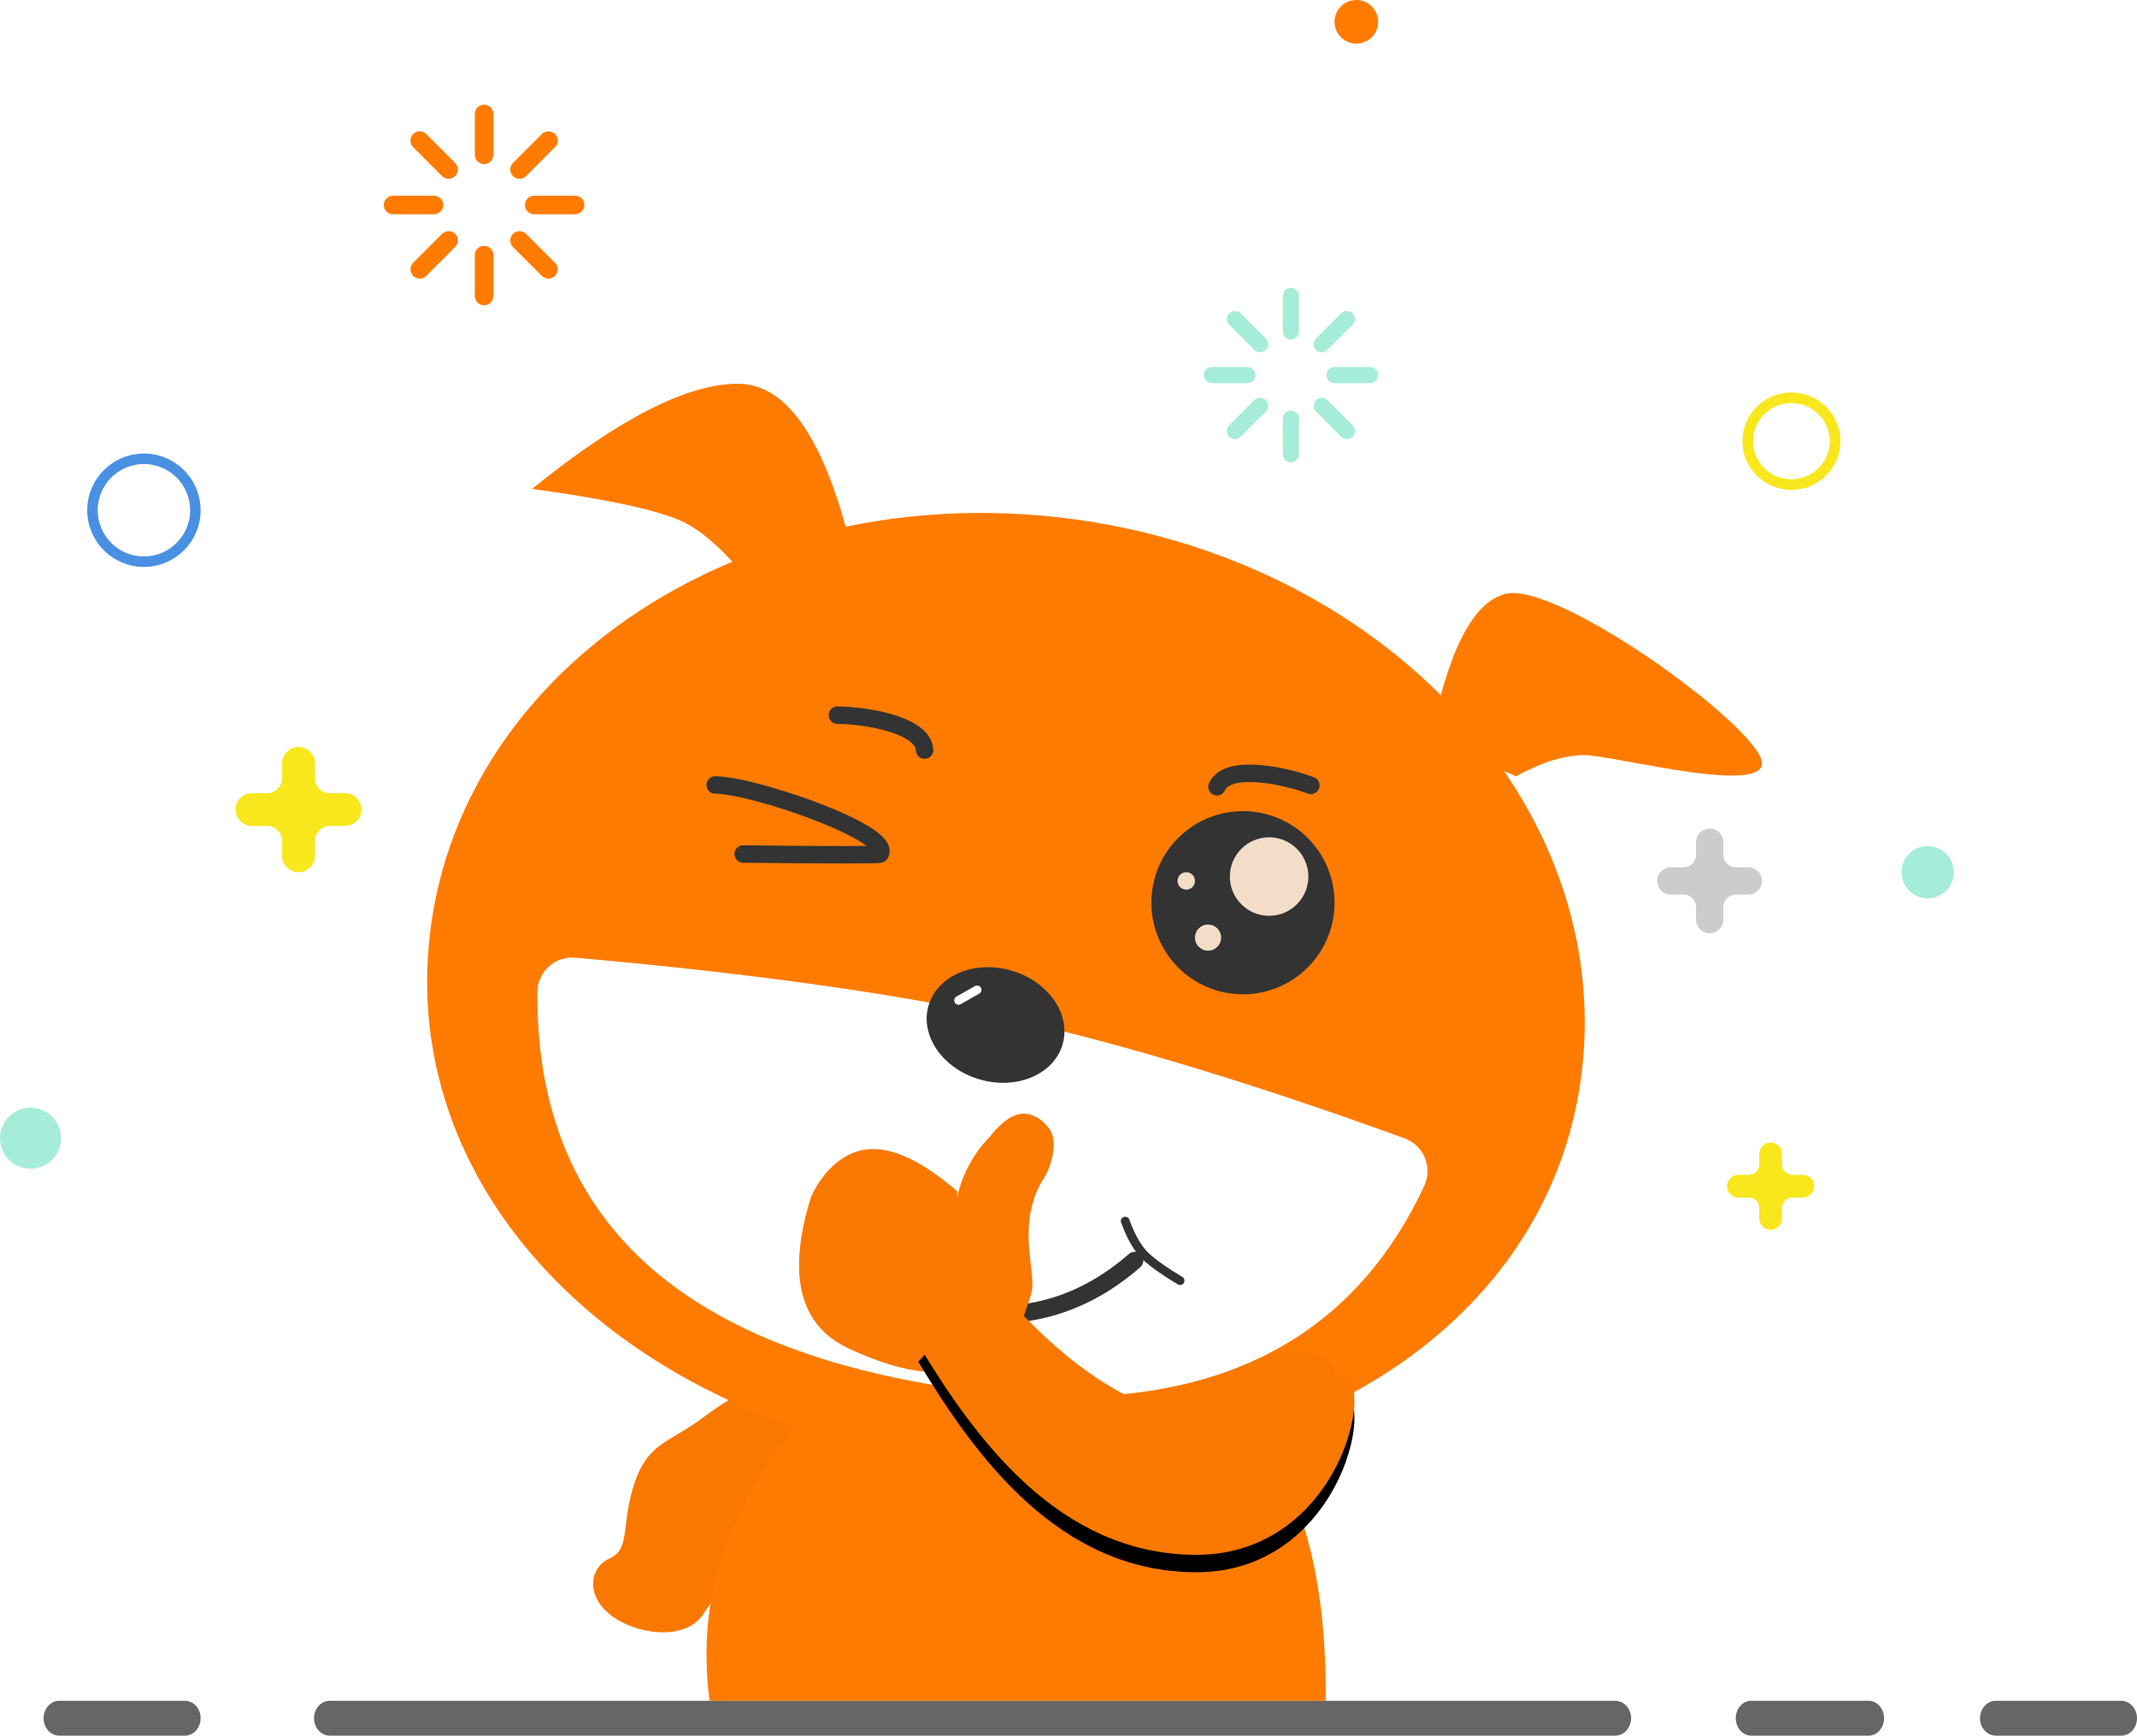 <svg xmlns="http://www.w3.org/2000/svg" xmlns:xlink="http://www.w3.org/1999/xlink" width="245" height="199" viewBox="0 0 245 199">
  <defs>
    <path id="feedback-image-b" d="M111,113.526 C111,118.579 108.74,129.501 103.036,131.696 C97.331,133.89 92.349,134.351 83.593,124.601 C77.756,118.1 81.774,114.409 95.646,113.526 C105.882,110.158 111,110.158 111,113.526 Z"/>
    <filter id="feedback-image-a" width="146.7%" height="163.6%" x="-23.3%" y="-22.7%" filterUnits="objectBoundingBox">
      <feOffset dy="2" in="SourceAlpha" result="shadowOffsetOuter1"/>
      <feGaussianBlur in="shadowOffsetOuter1" result="shadowBlurOuter1" stdDeviation="2"/>
      <feColorMatrix in="shadowBlurOuter1" values="0 0 0 0 0   0 0 0 0 0   0 0 0 0 0  0 0 0 0.154 0"/>
    </filter>
    <path id="feedback-image-d" d="M110.488,113.887 C116.609,110.115 113.184,134.357 95.052,134.266 C79.364,134.186 69.806,120.962 63.272,110.115 C64.735,108.726 70.394,101.149 72.155,103.255 C78.262,110.558 84.506,115.354 90.887,117.644 C99.874,117.653 106.408,116.401 110.488,113.887 Z"/>
    <filter id="feedback-image-c" width="128%" height="144.6%" x="-14%" y="-15.9%" filterUnits="objectBoundingBox">
      <feOffset dy="2" in="SourceAlpha" result="shadowOffsetOuter1"/>
      <feGaussianBlur in="shadowOffsetOuter1" result="shadowBlurOuter1" stdDeviation="2"/>
      <feColorMatrix in="shadowBlurOuter1" values="0 0 0 0 0   0 0 0 0 0   0 0 0 0 0  0 0 0 0.154 0"/>
    </filter>
  </defs>
  <g fill="none" fill-rule="evenodd">
    <g fill-rule="nonzero">
      <path fill="#FEDEBB" d="M229,197 L243,197"/>
      <path fill="#666" d="M243.179,199 L228.821,199 C227.815,199 227,198.105 227,197 C227,195.895 227.815,195 228.821,195 L243.179,195 C244.185,195 245,195.895 245,197 C245,198.105 244.185,199 243.179,199 Z"/>
      <path fill="#FEDEBB" d="M201,197 L215,197"/>
      <path fill="#666" d="M214.222,199 L200.778,199 C199.796,199 199,198.105 199,197 C199,195.895 199.796,195 200.778,195 L214.222,195 C215.204,195 216,195.895 216,197 C216,198.105 215.204,199 214.222,199 Z"/>
      <path fill="#FEDEBB" d="M38,197 L185,197"/>
      <path fill="#666" d="M185.172 199L37.828 199C36.819 199 36 198.105 36 197 36 195.895 36.819 195 37.828 195L185.172 195C186.181 195 187 195.895 187 197 187 198.105 186.181 199 185.172 199L185.172 199zM21.199 199L6.801 199C5.806 199 5 198.105 5 197 5 195.895 5.806 195 6.801 195L21.199 195C22.194 195 23 195.895 23 197 23 198.105 22.194 199 21.199 199L21.199 199z"/>
      <path fill="#A5EDD8" d="M7,130.5 C7,132.432 5.434,134 3.5,134 C1.566,134 0,132.432 0,130.5 C0,128.565 1.566,127 3.5,127 C5.434,127 7,128.565 7,130.5 Z"/>
      <path fill="#FF7B00" d="M155.501,5 C154.12,5 153,3.88 153,2.5 C153,1.12 154.12,2.93113146e-07 155.501,4.36821813e-08 C156.882,-0 158,1.12 158,2.5 C158,3.88 156.882,5 155.501,5 Z"/>
      <path fill="#A5EDD8" d="M224,100 C224,101.656 222.656,103 221,103 C219.343,103 218,101.656 218,100 C218,98.344 219.343,97 221,97 C222.656,97 224,98.344 224,100 Z"/>
      <path fill="#4A90E2" d="M16.5,65 C12.916,65 10,62.084 10,58.5 C10,54.916 12.916,52 16.5,52 C20.084,52 23,54.916 23,58.5 C23,62.084 20.084,65 16.5,65 L16.5,65 Z M16.5,53.199 C13.577,53.199 11.199,55.577 11.199,58.5 C11.199,61.423 13.577,63.801 16.5,63.801 C19.423,63.801 21.801,61.423 21.801,58.5 C21.801,55.577 19.423,53.199 16.5,53.199 L16.5,53.199 Z"/>
      <path fill="#F8E71C" d="M205.381,56.167 C202.284,56.167 199.763,53.663 199.763,50.585 C199.763,47.505 202.284,45 205.381,45 C208.479,45 211,47.506 211,50.585 C211,53.663 208.479,56.167 205.381,56.167 Z M205.381,46.21 C202.955,46.21 200.981,48.173 200.981,50.585 C200.981,52.995 202.955,54.956 205.381,54.956 C207.808,54.956 209.782,52.995 209.782,50.585 C209.782,48.173 207.808,46.21 205.381,46.21 Z M37.838,90.948 C36.884,90.948 36.11,90.18 36.109,89.232 L36.109,87.516 C36.11,87.019 35.912,86.542 35.558,86.19 C35.205,85.838 34.725,85.641 34.225,85.64 C33.725,85.641 33.246,85.838 32.892,86.19 C32.539,86.542 32.34,87.019 32.34,87.516 L32.34,89.232 C32.339,90.18 31.566,90.948 30.612,90.948 L28.884,90.948 C27.844,90.948 27,91.786 27,92.82 C27,93.856 27.843,94.696 28.884,94.696 L30.612,94.696 C31.07,94.695 31.51,94.876 31.834,95.198 C32.158,95.52 32.34,95.956 32.34,96.412 L32.34,98.128 C32.34,99.164 33.184,100 34.225,100 C34.725,100 35.205,99.803 35.558,99.452 C35.911,99.101 36.11,98.625 36.109,98.128 L36.109,96.412 C36.109,95.956 36.292,95.52 36.616,95.198 C36.94,94.876 37.38,94.695 37.838,94.696 L39.565,94.696 C40.606,94.696 41.45,93.857 41.45,92.822 C41.45,91.787 40.606,90.948 39.565,90.948 L37.838,90.948 L37.838,90.948 Z"/>
      <path fill="#CCC" d="M199.004,99.436 C198.624,99.435 198.26,99.284 197.992,99.014 C197.723,98.745 197.572,98.38 197.573,97.999 L197.573,96.565 C197.573,96.15 197.408,95.751 197.115,95.458 C196.821,95.164 196.423,94.999 196.008,95 C195.594,95 195.197,95.165 194.904,95.459 C194.611,95.752 194.447,96.15 194.447,96.565 L194.447,97.999 C194.448,98.38 194.296,98.746 194.027,99.015 C193.758,99.285 193.394,99.436 193.013,99.436 L191.582,99.436 C191.019,99.428 190.496,99.725 190.213,100.212 C189.929,100.699 189.929,101.301 190.213,101.788 C190.496,102.275 191.019,102.571 191.582,102.564 L193.013,102.564 C193.394,102.564 193.759,102.715 194.028,102.985 C194.297,103.254 194.448,103.62 194.447,104.001 L194.447,105.434 C194.447,105.849 194.611,106.247 194.904,106.541 C195.197,106.835 195.594,107 196.008,107 C196.423,107.001 196.821,106.836 197.115,106.542 C197.408,106.248 197.573,105.85 197.573,105.434 L197.573,104.001 C197.572,103.62 197.723,103.255 197.991,102.985 C198.26,102.716 198.624,102.564 199.004,102.564 L200.437,102.564 C201.3,102.564 202,101.863 202,100.998 C202,100.136 201.299,99.436 200.437,99.436 L199.004,99.436 L199.004,99.436 Z"/>
      <path fill="#F8E71C" d="M205.498,134.699 C204.84,134.699 204.305,134.159 204.305,133.502 L204.305,132.305 C204.305,131.584 203.721,131 203,131 C202.279,131 201.695,131.584 201.695,132.305 L201.695,133.502 C201.695,134.159 201.16,134.699 200.502,134.699 L199.305,134.699 C198.959,134.698 198.627,134.835 198.382,135.079 C198.138,135.323 198,135.655 198,136 C198,136.346 198.137,136.678 198.382,136.923 C198.627,137.167 198.959,137.305 199.305,137.305 L200.502,137.305 C201.16,137.306 201.694,137.84 201.695,138.498 L201.695,139.695 C201.695,140.416 202.279,141 203,141 C203.721,141 204.305,140.416 204.305,139.695 L204.305,138.498 C204.306,137.84 204.84,137.306 205.498,137.305 L206.695,137.305 C207.041,137.305 207.373,137.168 207.618,136.923 C207.863,136.678 208,136.346 208,136 C208,135.655 207.862,135.323 207.618,135.079 C207.373,134.835 207.041,134.698 206.695,134.699 L205.498,134.699 L205.498,134.699 Z"/>
      <path fill="#FF7B00" d="M55.5,12 C55.218,12 54.947,12.112 54.747,12.313 C54.547,12.513 54.435,12.784 54.436,13.067 L54.434,17.75 C54.434,18.336 54.912,18.813 55.501,18.817 C56.088,18.817 56.565,18.336 56.565,17.75 L56.565,13.067 C56.566,12.478 56.089,12 55.5,12 L55.5,12 Z M55.5,28.187 C55.217,28.186 54.947,28.298 54.747,28.498 C54.547,28.697 54.435,28.968 54.434,29.25 L54.436,33.937 C54.436,34.219 54.548,34.49 54.748,34.689 C54.947,34.889 55.218,35 55.5,35 C55.783,35.001 56.054,34.889 56.253,34.689 C56.453,34.49 56.565,34.219 56.565,33.937 L56.565,29.25 C56.565,28.968 56.453,28.697 56.253,28.497 C56.053,28.298 55.782,28.186 55.5,28.187 L55.5,28.187 Z M50.681,20.189 C51.096,20.605 51.771,20.602 52.187,20.186 C52.387,19.987 52.5,19.716 52.5,19.433 C52.5,19.15 52.387,18.879 52.187,18.68 L48.874,15.366 C48.457,14.954 47.786,14.954 47.368,15.366 C46.952,15.785 46.952,16.46 47.368,16.873 L50.681,20.189 L50.681,20.189 Z M60.318,26.814 C60.118,26.614 59.848,26.502 59.566,26.502 C59.284,26.502 59.013,26.614 58.814,26.814 C58.614,27.013 58.501,27.284 58.501,27.567 C58.501,27.849 58.614,28.12 58.814,28.32 L62.126,31.633 C62.543,32.046 63.214,32.046 63.631,31.633 C63.831,31.434 63.944,31.163 63.944,30.88 C63.944,30.598 63.831,30.327 63.631,30.127 L60.318,26.814 L60.318,26.814 Z M50.815,23.5 C50.814,22.912 50.337,22.436 49.75,22.437 L45.065,22.437 C44.783,22.436 44.512,22.548 44.312,22.747 C44.112,22.947 44,23.218 44,23.5 C44,23.783 44.112,24.054 44.312,24.254 C44.512,24.454 44.783,24.566 45.065,24.566 L49.75,24.566 C50.032,24.566 50.303,24.454 50.503,24.254 C50.703,24.054 50.815,23.783 50.815,23.5 L50.815,23.5 Z M65.935,22.437 L61.25,22.437 C60.662,22.437 60.186,22.913 60.186,23.5 C60.186,23.783 60.298,24.054 60.498,24.254 C60.697,24.454 60.968,24.566 61.251,24.566 L65.935,24.566 C66.218,24.566 66.489,24.454 66.689,24.254 C66.888,24.054 67,23.783 67,23.5 C67.001,23.218 66.889,22.946 66.689,22.747 C66.489,22.547 66.218,22.435 65.935,22.437 L65.935,22.437 Z M50.681,26.814 L47.368,30.127 C46.953,30.543 46.953,31.218 47.368,31.633 C47.784,32.046 48.459,32.049 48.874,31.633 L52.187,28.32 C52.387,28.12 52.5,27.849 52.5,27.567 C52.5,27.284 52.387,27.013 52.187,26.814 C51.771,26.398 51.097,26.398 50.681,26.814 L50.681,26.814 Z M60.32,20.189 L63.632,16.873 C64.048,16.46 64.048,15.785 63.632,15.366 C63.215,14.954 62.544,14.954 62.127,15.366 L58.814,18.68 C58.614,18.88 58.501,19.152 58.501,19.435 C58.501,19.718 58.614,19.989 58.814,20.189 C59.23,20.605 59.904,20.605 60.32,20.189 L60.32,20.189 Z"/>
      <path fill="#A5EDD8" d="M148,33 C147.754,33 147.519,33.098 147.345,33.272 C147.171,33.446 147.074,33.682 147.075,33.927 L147.073,38 C147.073,38.51 147.489,38.925 148.001,38.928 C148.511,38.928 148.926,38.51 148.926,38 L148.926,33.927 C148.927,33.416 148.512,33 148,33 L148,33 Z M148,47.075 C147.754,47.075 147.519,47.172 147.345,47.346 C147.171,47.519 147.074,47.754 147.073,48 L147.075,52.076 C147.075,52.321 147.172,52.556 147.346,52.73 C147.519,52.903 147.755,53 148,53 C148.246,53.001 148.481,52.903 148.655,52.73 C148.829,52.556 148.926,52.321 148.926,52.076 L148.926,48 C148.926,47.754 148.828,47.519 148.655,47.346 C148.481,47.172 148.245,47.075 148,47.075 L148,47.075 Z M143.81,40.121 C144.171,40.482 144.757,40.48 145.119,40.119 C145.293,39.945 145.391,39.709 145.391,39.464 C145.391,39.218 145.293,38.982 145.119,38.809 L142.238,35.927 C141.875,35.569 141.292,35.569 140.929,35.927 C140.567,36.291 140.567,36.879 140.929,37.237 L143.81,40.121 L143.81,40.121 Z M152.189,45.881 C152.016,45.708 151.781,45.61 151.536,45.61 C151.29,45.61 151.055,45.708 150.882,45.881 C150.708,46.055 150.61,46.291 150.61,46.536 C150.61,46.782 150.708,47.018 150.882,47.191 L153.762,50.073 C154.125,50.431 154.708,50.431 155.071,50.073 C155.245,49.899 155.342,49.663 155.342,49.418 C155.342,49.172 155.245,48.936 155.071,48.763 L152.189,45.881 L152.189,45.881 Z M143.926,43 C143.925,42.489 143.511,42.075 143,42.075 L138.926,42.075 C138.681,42.075 138.445,42.172 138.271,42.345 C138.098,42.519 138,42.754 138,43 C138,43.246 138.097,43.482 138.271,43.656 C138.445,43.829 138.681,43.927 138.926,43.927 L143,43.927 C143.245,43.927 143.481,43.829 143.655,43.656 C143.829,43.482 143.926,43.246 143.926,43 L143.926,43 Z M157.074,42.075 L153,42.075 C152.489,42.075 152.075,42.489 152.075,43 C152.075,43.246 152.172,43.482 152.346,43.656 C152.519,43.829 152.755,43.927 153.001,43.927 L157.074,43.927 C157.32,43.927 157.556,43.829 157.729,43.656 C157.903,43.482 158,43.246 158,43 C158.001,42.754 157.903,42.519 157.73,42.345 C157.556,42.171 157.32,42.074 157.074,42.075 L157.074,42.075 Z M143.81,45.881 L140.929,48.763 C140.567,49.125 140.567,49.711 140.929,50.073 C141.29,50.431 141.877,50.434 142.239,50.073 L145.119,47.191 C145.293,47.018 145.391,46.782 145.391,46.536 C145.391,46.291 145.293,46.055 145.119,45.881 C144.757,45.52 144.171,45.52 143.81,45.881 L143.81,45.881 Z M152.191,40.121 L155.071,37.237 C155.433,36.879 155.433,36.291 155.071,35.927 C154.708,35.569 154.125,35.569 153.762,35.927 L150.882,38.809 C150.708,38.983 150.61,39.219 150.61,39.465 C150.61,39.711 150.708,39.947 150.882,40.121 C151.244,40.482 151.829,40.482 152.191,40.121 L152.191,40.121 Z"/>
    </g>
    <g transform="translate(42 44)">
      <path fill="#F97800" d="M54,115.15 C49.292,120.51 45.171,126.285 42.322,133.287 C41.732,134.737 41.243,136.222 40.853,137.742 C39.759,139.393 39.006,140.519 38.594,141.119 C36.44,144.261 30.737,143.355 27.942,141.119 C25.147,138.883 25.567,135.691 27.942,134.652 C30.316,133.613 29.165,130.764 30.737,126.064 C32.309,121.363 34.692,121.454 38.594,118.533 C41.196,116.586 44.302,114.741 47.913,113 L54,115.15 Z"/>
      <path fill="#FF7B00" d="M73.28,124 C110.006,124 140,101.817 140,70.928 C140,40.04 110.227,15 73.5,15 C36.773,15 7,40.04 7,70.928 C7,101.817 36.553,124 73.28,124 Z" transform="rotate(7 73.5 69.5)"/>
      <path fill="#FF7B00" d="M56.203,111.348 C50.249,117.588 44.916,124.139 41.497,132.536 C39.218,138.134 38.499,144.289 39.34,151 L109.999,151 C110.063,137.904 107.698,128.17 102.905,121.798 C95.716,112.24 62.157,105.108 56.203,111.348 Z"/>
      <use fill="#000" filter="url(#feedback-image-a)" xlink:href="#feedback-image-b"/>
      <use fill="#F97800" xlink:href="#feedback-image-b"/>
      <path fill="#FFF" d="M19.485,74.715 C40.021,72.582 56.91,71.707 70.152,72.09 C83.279,72.471 98.813,74.076 116.754,76.907 L116.754,76.907 C118.936,77.251 120.426,79.299 120.082,81.482 C120.063,81.598 120.04,81.713 120.012,81.827 C114.564,103.658 97.019,114.715 67.376,114.998 C37.584,115.282 20.447,103.425 15.966,79.428 L15.966,79.428 C15.56,77.256 16.992,75.167 19.164,74.762 C19.27,74.742 19.377,74.726 19.485,74.715 Z" transform="rotate(11 68.014 93.503)"/>
      <path fill="#FF7B00" d="M56 20.589C52.917 6.92 48.479.057 42.685.001 36.891-.056 28.996 3.96 19 12.05 28.389 13.342 34.337 14.692 36.843 16.1 39.35 17.509 42.032 20.142 44.889 24L56 20.589zM122 40.824C124.022 30.556 126.9 24.976 130.634 24.086 136.234 22.751 156.821 37.288 159.71 42.574 162.599 47.861 143.045 42.574 139.643 42.574 137.375 42.574 134.769 43.383 131.824 45L122 40.824z"/>
      <g transform="rotate(16 -198.365 268.192)">
        <ellipse cx="8" cy="6.5" fill="#333" rx="8" ry="6.5"/>
        <path stroke="#FFF" stroke-linecap="round" d="M4.857,3.208 L3.143,4.958"/>
      </g>
      <path stroke="#333" stroke-linecap="round" stroke-width="2" d="M51.453,101.676 C52.604,104.814 57.604,106.481 66.453,106.676 C75.303,106.871 82.296,103.539 87.432,96.68" transform="rotate(12 69.443 101.682)"/>
      <path stroke="#333" stroke-linecap="round" d="M87,96 C87.703,97.914 88.509,99.282 89.417,100.105 C90.326,100.928 91.619,101.837 93.296,102.831"/>
      <path stroke="#333" stroke-linecap="round" stroke-linejoin="round" stroke-width="2" d="M54,38 C56.994,38 63.846,39.016 64,42"/>
      <path stroke="#333" stroke-linecap="round" stroke-linejoin="round" stroke-width="2" d="M97.905,44.13 C100.899,44.13 107.752,45.146 107.905,48.13" transform="scale(-1 1) rotate(-21 0 601.357)"/>
      <path stroke="#333" stroke-linecap="round" stroke-linejoin="round" stroke-width="2" d="M40,46 C44.342,46 60.438,51.548 58.896,53.918 C58.825,54.027 53.595,54.027 43.205,53.918"/>
      <g transform="translate(90 49)">
        <circle cx="10.5" cy="10.5" r="10.5" fill="#333"/>
        <circle cx="13.5" cy="7.5" r="4.5" fill="#F2DDC9"/>
        <circle cx="6.5" cy="14.5" r="1.5" fill="#F2DDC9"/>
        <circle cx="4" cy="8" r="1" fill="#F2DDC9"/>
      </g>
      <path fill="#F97800" fill-rule="nonzero" d="M5.13,30.438 C3.077,26.475 2.23,23.729 2.589,22.201 C3.338,19.014 3.174,19.08 4.649,17.196 C6.124,15.311 8.933,12.246 9.045,7.802 C8.907,6.211 9.792,3.268 11.176,2.525 C12.559,1.782 14.4,1.729 15.48,2.913 C16.167,3.666 16.611,4.942 16.812,6.741 C17.377,9.361 17.2,12.081 16.315,14.608 L16.683,14.019 C22.088,13.181 25.891,13.683 28.094,15.525 C31.398,18.288 30.556,23.354 30.522,23.486 C28.146,32.532 23.849,36.669 17.632,35.897 C8.307,34.738 5.822,31.544 5.13,30.438 Z" transform="scale(-1 1) rotate(-32 111.45 200.484)"/>
      <use fill="#000" filter="url(#feedback-image-c)" xlink:href="#feedback-image-d"/>
      <use fill="#F97800" xlink:href="#feedback-image-d"/>
    </g>
  </g>
</svg>
